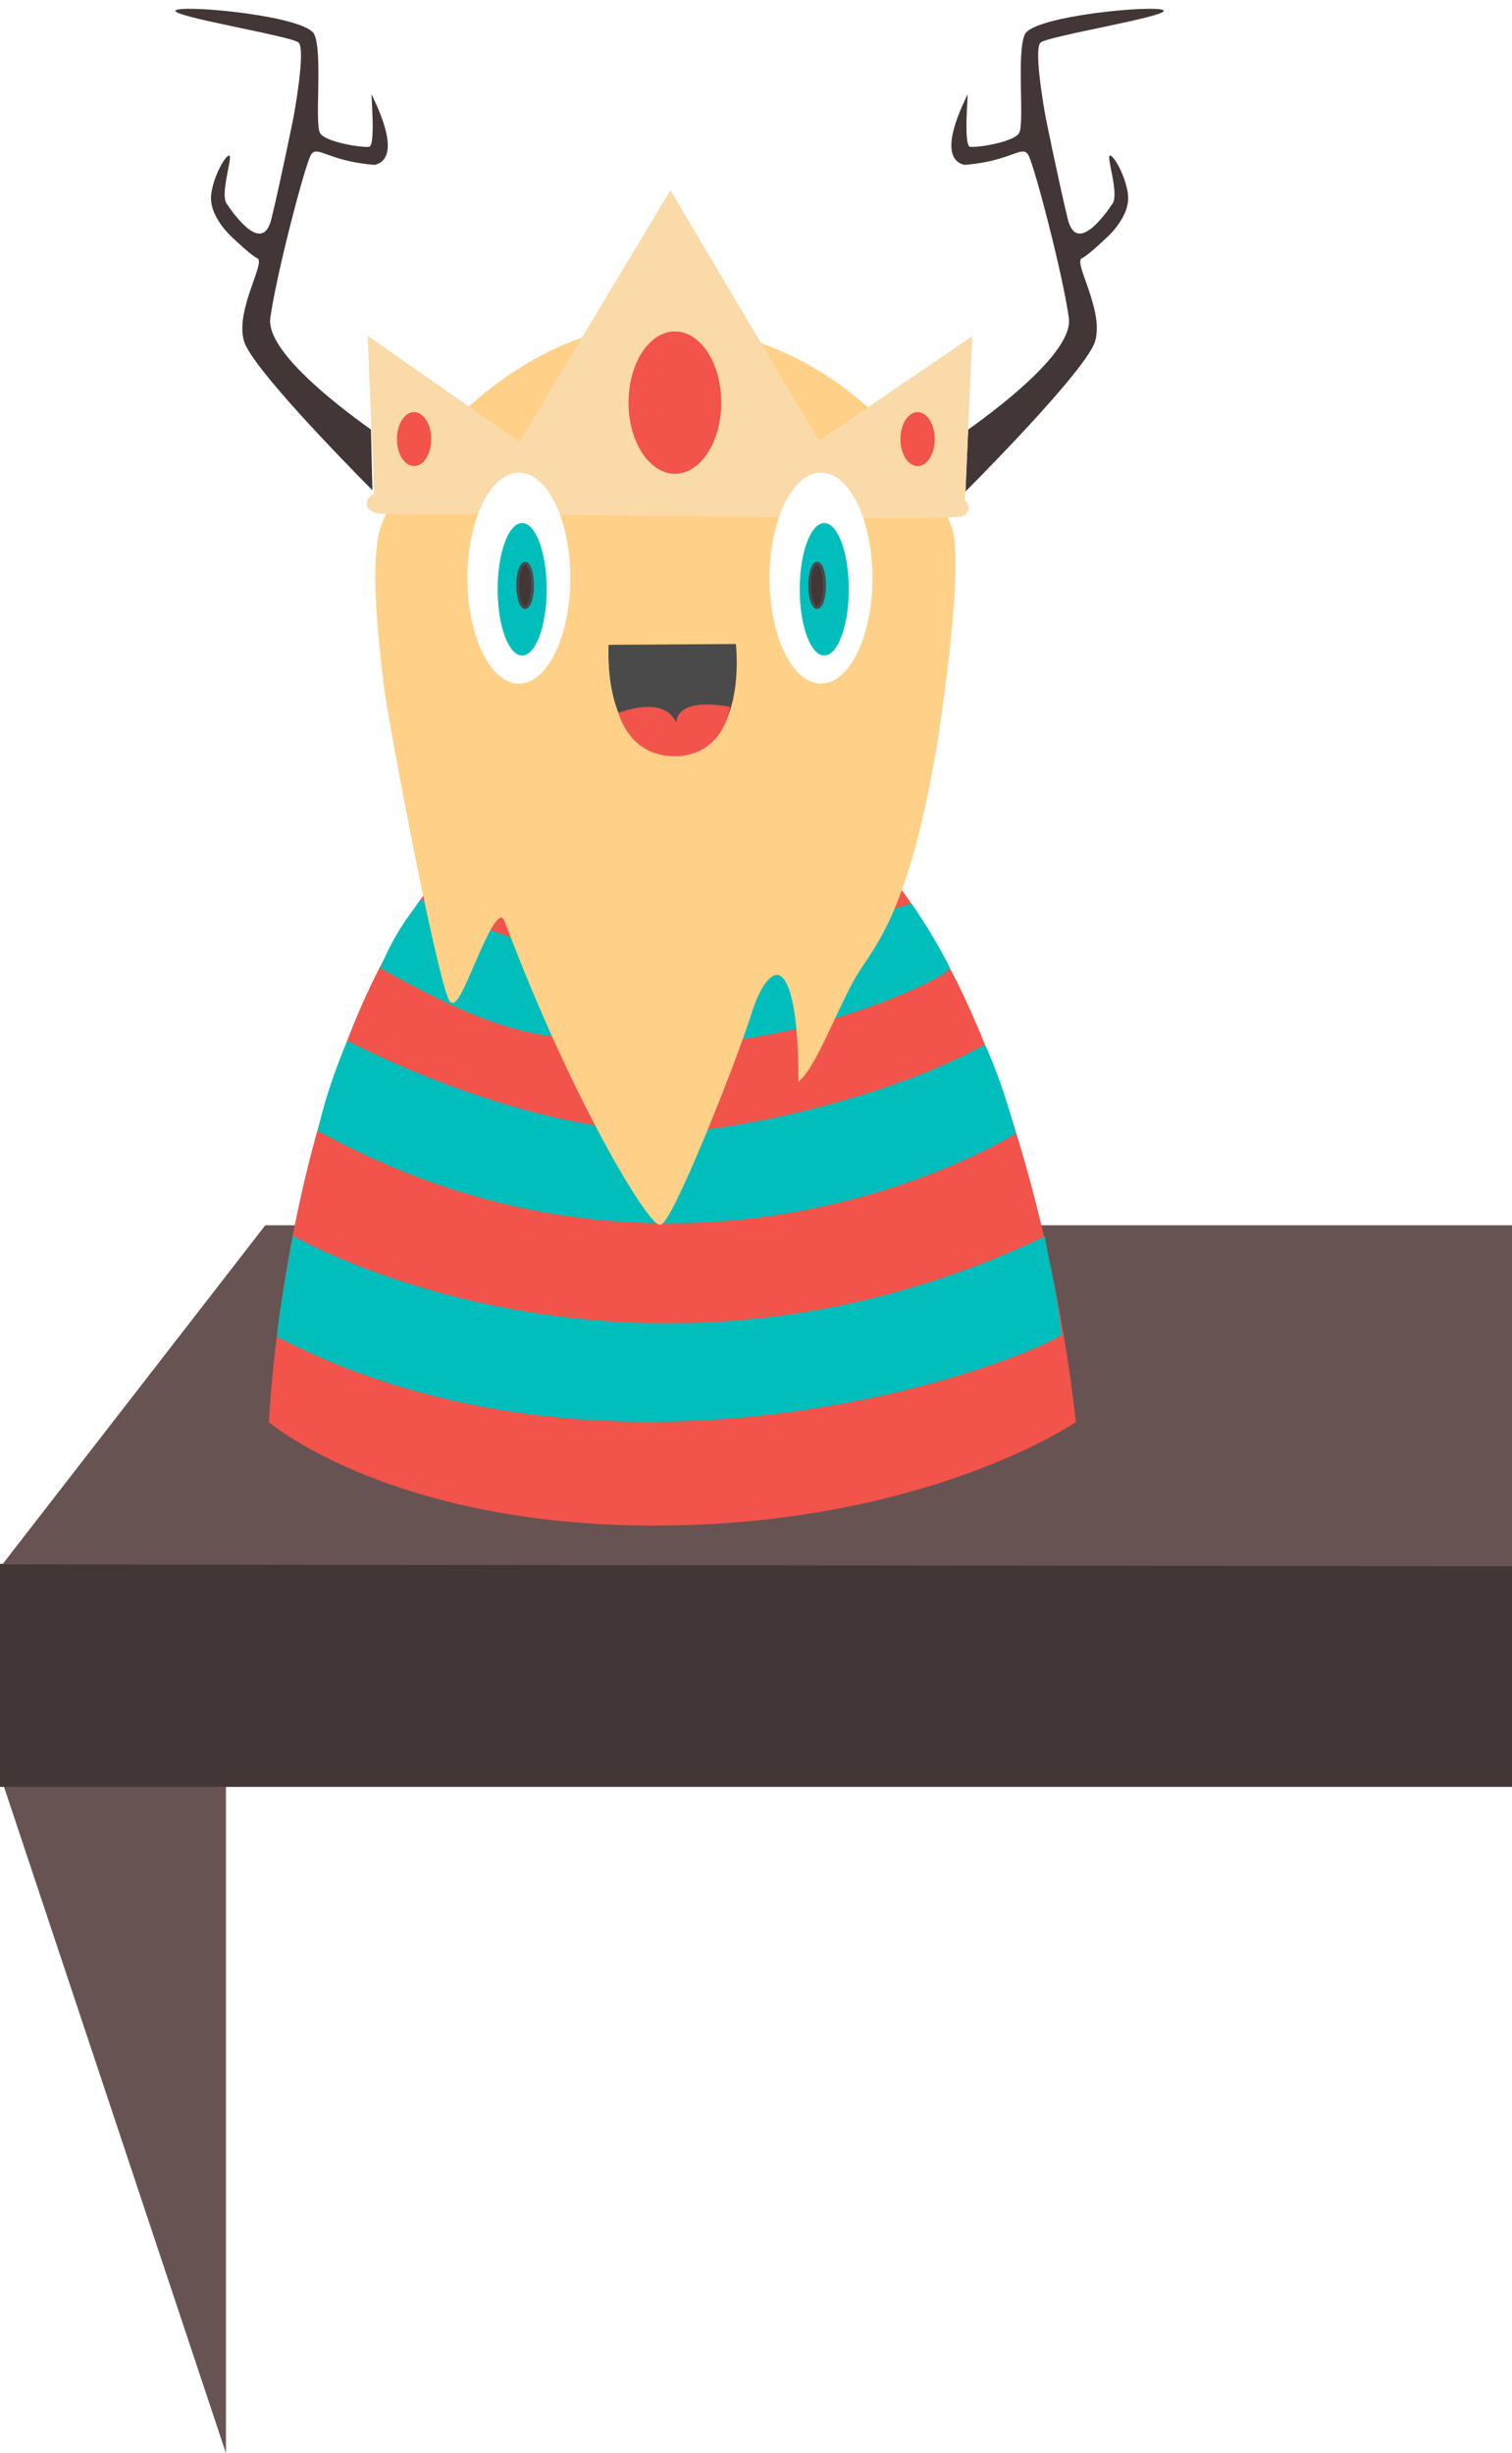 <?xml version="1.0" encoding="UTF-8" standalone="no"?>
<svg width="516px" height="837px" viewBox="0 0 516 837" version="1.1" xmlns="http://www.w3.org/2000/svg" xmlns:xlink="http://www.w3.org/1999/xlink">
    <!-- Generator: Sketch 39.1 (31720) - http://www.bohemiancoding.com/sketch -->
    <title>Group 2 Copy</title>
    <desc>Created with Sketch.</desc>
    <defs>
        <filter x="-50%" y="-50%" width="200%" height="200%" filterUnits="objectBoundingBox" id="filter-1">
            <feOffset dx="0" dy="2" in="SourceAlpha" result="shadowOffsetOuter1"></feOffset>
            <feGaussianBlur stdDeviation="1.5" in="shadowOffsetOuter1" result="shadowBlurOuter1"></feGaussianBlur>
            <feColorMatrix values="0 0 0 0 0   0 0 0 0 0   0 0 0 0 0  0 0 0 0.25 0" type="matrix" in="shadowBlurOuter1" result="shadowMatrixOuter1"></feColorMatrix>
            <feMerge>
                <feMergeNode in="shadowMatrixOuter1"></feMergeNode>
                <feMergeNode in="SourceGraphic"></feMergeNode>
            </feMerge>
        </filter>
    </defs>
    <g id="Welcome" stroke="none" stroke-width="1" fill="none" fill-rule="evenodd">
        <g id="Desktop-HD-Copy" transform="translate(-924, -166)">
            <g id="Group-2-Copy" transform="translate(924, 167)">
                <g id="Shelf-One" transform="translate(0, 417)">
                    <polygon id="Path-1" fill="#685353" points="1.043 190.679 77.109 190.679 77.109 419"></polygon>
                    <rect id="Rectangle-1" fill="#423636" x="0" y="115.572" width="534" height="76.107"></rect>
                    <polyline id="Path-412" fill="#685353" points="0.797 115.785 90.535 0.059 517.369 0.059 517.369 116.408"></polyline>
                </g>
                <g id="Character" filter="url(#filter-1)" transform="translate(59.853, 0)">
                    <g id="Striped-Shirt" transform="translate(31.8, 300.163)">
                        <path d="M52.769,2.444 C4.875,68.95 0.117,182.078 0.117,182.078 C0.117,182.078 41.873,217.767 133.22,217.349 C224.568,216.93 275.471,182.078 275.471,182.078 C275.471,182.078 264.729,66.42 215.883,0.249" id="Path-5" fill="#F2534A"></path>
                        <path d="M26.873,51.975 C74.607,75.865 113.488,82.707 134.244,83.186 C155,83.666 210.938,72.1 244.475,53.212 C250.791,66.878 255.041,83.595 255.041,83.595 C255.041,83.595 144.701,153.145 16.81,82.689 C19.508,70.152 24.167,58.276 26.873,51.975 Z" id="Path-45" fill="#00BEBC"></path>
                        <path d="M51.974,3.706 C99.708,27.596 120.055,22.663 138.416,24.056 C156.778,25.448 219.354,5.065 219.354,5.065 C219.354,5.065 226.959,15.708 232.421,26.955 C234.444,29.407 183.043,53.874 136.882,53.106 C90.722,52.338 78.537,49.435 38.138,27.179 C42.712,15.655 47.943,9.174 51.974,3.706 Z" id="Path-45" fill="#00BEBC"></path>
                        <path d="M8.268,118.469 C8.268,118.469 3.03,147.37 2.91,152.969 C114.967,211.006 246.658,166.259 270.661,152.367 C268.548,134.043 266.545,129.311 264.935,118.724 C124.074,185.522 8.268,118.469 8.268,118.469 Z" id="Path-46" fill="#00BEBC"></path>
                    </g>
                    <path d="M72.78,171.52 C72.152,172.923 71.554,174.343 70.987,175.779 C66.328,187.584 70.127,217.277 71.478,229.65 C72.828,242.022 90.816,336.58 94.291,338.608 C97.765,340.636 108.882,300.702 112.909,311.404 C135.92,372.556 161.802,414.612 165.402,414.384 C169.001,414.156 190.535,360.578 196.174,342.543 C201.814,324.507 212.969,318.465 213.127,364.986 C218.91,359.283 226.091,339.581 232.002,329.707 C237.913,319.833 249.3,309.456 258.899,254.143 C261.104,241.434 268.814,188.386 264.427,176.884 C263.902,175.508 263.349,174.146 262.768,172.799 C262.768,172.799 242.565,120.734 180.701,109.445 C118.838,98.156 77.612,161.832 77.612,161.832" id="Beard" stroke="#FFD087" fill="#FFD087"></path>
                    <path d="M270.562,143.58 C283.852,134.087 306.421,116.242 304.917,105.501 C302.793,90.338 293.195,53.693 291.102,49.933 C289.01,46.173 285.414,52.047 269.25,53.256 C258.899,50.666 269.874,30.596 270.293,29.282 C270.713,27.968 268.798,46.778 271.216,47.097 C273.629,47.416 285.922,45.564 287.909,42.456 C289.895,39.348 286.968,15.139 289.887,8.753 C292.806,2.367 334.772,-1.46 337.207,0.527 C339.643,2.513 297.901,9.24 295.278,11.516 C292.656,13.793 297.034,37.221 297.034,37.221 C297.034,37.221 301.532,59.391 304.544,71.712 C307.556,84.034 317.371,70.102 319.814,66.495 C322.258,62.887 317.155,49.08 319.175,50.113 C321.195,51.147 325.294,59.745 325.154,64.894 C325.015,70.042 320.974,75.307 317.192,78.662 C316.108,79.623 311.445,84.146 309.33,85.139 C306.366,86.531 316.99,102.827 313.885,113.403 C311.293,122.229 279.949,154.32 269.649,164.697" id="Right-Antler" fill="#423636"></path>
                    <path d="M66.735,143.571 C53.443,134.075 30.889,116.239 32.393,105.501 C34.517,90.338 44.115,53.693 46.208,49.933 C48.3,46.173 51.896,52.047 68.06,53.256 C78.411,50.666 67.436,30.596 67.016,29.282 C66.597,27.968 68.512,46.778 66.094,47.097 C63.681,47.416 51.388,45.564 49.401,42.456 C47.415,39.348 50.342,15.139 47.423,8.753 C44.504,2.367 2.538,-1.46 0.103,0.527 C-2.333,2.513 39.409,9.24 42.032,11.516 C44.654,13.793 40.276,37.221 40.276,37.221 C40.276,37.221 35.778,59.391 32.766,71.712 C29.754,84.034 19.939,70.102 17.496,66.495 C15.052,62.887 20.155,49.08 18.135,50.113 C16.115,51.147 12.016,59.745 12.156,64.894 C12.295,70.042 16.336,75.307 20.118,78.662 C21.202,79.623 25.865,84.146 27.98,85.139 C30.944,86.531 20.32,102.827 23.425,113.403 C25.982,122.112 56.533,153.472 67.24,164.271" id="Left-Antler" fill="#423636"></path>
                    <g id="Crown" transform="translate(65, 61)">
                        <path d="M38.224,111.429 C23.026,111.4 11.02,111.412 5.212,111.321 C-0.766,110.883 -0.681,106.513 2.234,104.805 C2.294,104.676 2.498,104.554 2.841,104.44 L0.613,50.575 L52.395,86.746 L103.928,0.923 L154.639,86.385 L206.95,50.711 L204.44,106.853 C206.964,108.629 205.469,111.787 203.223,112.184 C200.155,112.726 186.941,112.862 170.531,112.8 M140.288,112.452 C124.729,112.263 110.863,112.111 100.933,111.938 C89.167,111.732 77.247,111.61 65.94,111.537" fill="#FADAA8"></path>
                        <ellipse id="Oval-9" fill="#F2534A" cx="188.301" cy="85.817" rx="5.855" ry="9.211"></ellipse>
                        <ellipse id="Oval-9" fill="#F2534A" cx="105.474" cy="73.368" rx="15.821" ry="24.282"></ellipse>
                        <ellipse id="Oval-9" fill="#F2534A" cx="16.464" cy="85.817" rx="5.855" ry="9.211"></ellipse>
                    </g>
                    <ellipse id="Oval-3" fill="#FFFFFF" cx="117.232" cy="194.252" rx="17.566" ry="36.005"></ellipse>
                    <ellipse id="Oval-5" fill="#00BEBC" cx="118.341" cy="198.056" rx="8.365" ry="22.608"></ellipse>
                    <ellipse id="Oval-6" stroke="#4A4A4A" fill="#423636" cx="119.359" cy="196.745" rx="2.509" ry="7.536"></ellipse>
                    <path d="M220.334,230.257 C230.036,230.257 237.901,214.137 237.901,194.252 C237.901,186.376 236.667,179.09 234.573,173.162 C231.382,164.126 226.193,158.247 220.334,158.247 C214.483,158.247 209.3,164.111 206.107,173.128 C204.007,179.062 202.768,186.361 202.768,194.252 C202.768,214.137 210.633,230.257 220.334,230.257 Z" id="Oval-3" fill="#FFFFFF"></path>
                    <ellipse id="Oval-5" fill="#00BEBC" cx="221.443" cy="198.056" rx="8.365" ry="22.608"></ellipse>
                    <ellipse id="Oval-6" stroke="#4A4A4A" fill="#423636" cx="219.024" cy="196.745" rx="2.509" ry="7.536"></ellipse>
                    <path d="M147.857,217.016 L191.279,216.73 C191.279,216.73 195.684,254.366 170.465,254.375 C145.247,254.384 147.857,217.016 147.857,217.016 Z" id="Path-5" fill="#4A4A4A"></path>
                    <path d="M151.217,240.244 C151.217,240.244 166.8,233.895 170.913,243.572 C171.562,234.258 189.334,238.199 189.334,238.199 C189.334,238.199 187.18,254.528 171.04,255 C154.9,255.472 151.217,240.244 151.217,240.244 Z" id="Path-11" fill="#F2534A"></path>
                </g>
            </g>
        </g>
    </g>
</svg>